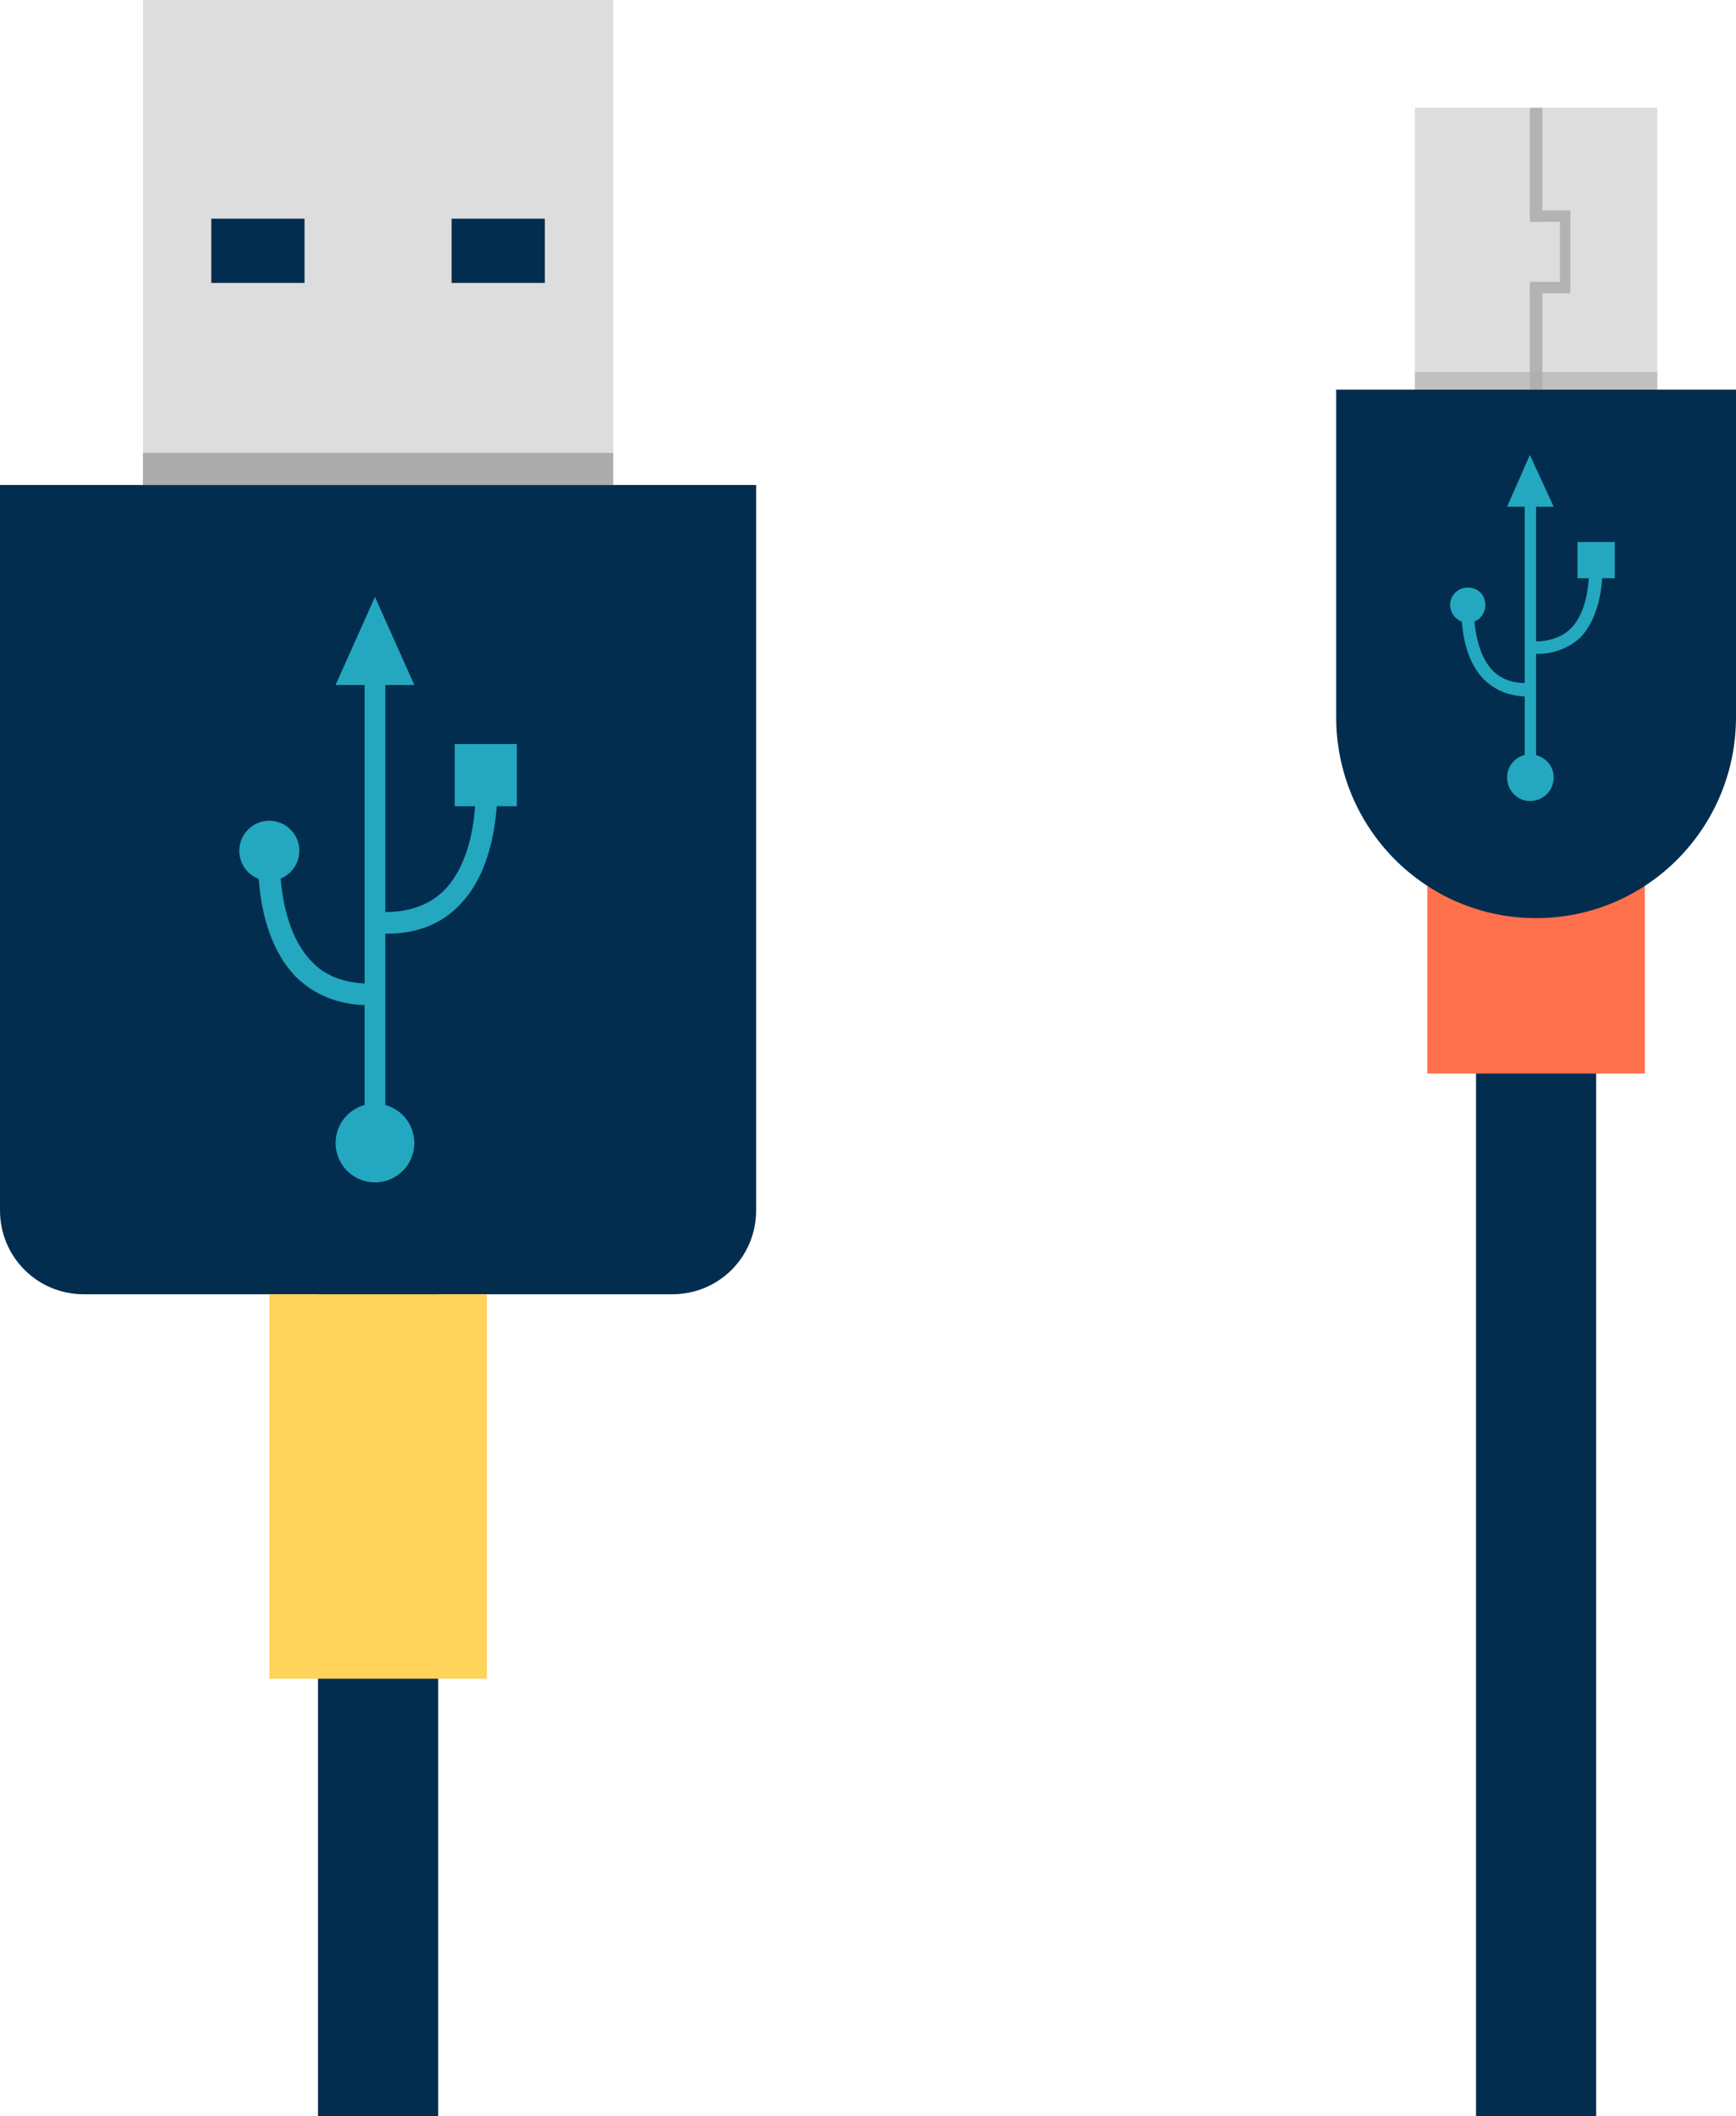 <?xml version="1.0" encoding="UTF-8"?>
<!DOCTYPE svg PUBLIC "-//W3C//DTD SVG 1.1//EN" "http://www.w3.org/Graphics/SVG/1.1/DTD/svg11.dtd">
<!-- Creator: CorelDRAW X7 -->
<svg xmlns="http://www.w3.org/2000/svg" xml:space="preserve" width="1.52in" height="1.852in" version="1.1" style="shape-rendering:geometricPrecision; text-rendering:geometricPrecision; image-rendering:optimizeQuality; fill-rule:evenodd; clip-rule:evenodd"
viewBox="0 0 1676 2042"
 xmlns:xlink="http://www.w3.org/1999/xlink">
 <defs>
  <style type="text/css">
   <![CDATA[
    .fil1 {fill:#032D4F;fill-rule:nonzero}
    .fil4 {fill:#23A8BF;fill-rule:nonzero}
    .fil3 {fill:#ACACAC;fill-rule:nonzero}
    .fil6 {fill:#B3B3B3;fill-rule:nonzero}
    .fil0 {fill:#DDDDDD;fill-rule:nonzero}
    .fil2 {fill:#FF704D;fill-rule:nonzero}
    .fil5 {fill:#FFD359;fill-rule:nonzero}
    .fil7 {fill:#ACACAC;fill-rule:nonzero;fill-opacity:0.6}
   ]]>
  </style>
 </defs>
 <g id="Objects">

  <polygon class="fil0" points="1600,380 1366,380 1366,104 1600,104 "/>
  <polygon class="fil1" points="1541,2042 1425,2042 1425,970 1541,970 "/>
  <polygon class="fil2" points="1588,1036 1378,1036 1378,850 1588,850 "/>
  <polygon class="fil0" points="592,468 138,468 138,0 592,0 "/>
  <polygon class="fil1" points="294,273 204,273 204,211 294,211 "/>
  <polygon class="fil1" points="526,273 436,273 436,211 526,211 "/>
  <polygon class="fil3" points="592,468 138,468 138,437 592,437 "/>
  <path class="fil1" d="M0 468l0 700c0,45 36,81 81,81l568 0c45,0 81,-36 81,-81l0 -700 -730 0z"/>
  <polygon class="fil4" points="372,1103 352,1103 352,651 372,651 "/>
  <path class="fil4" d="M400 1103c0,21 -17,38 -38,38 -21,0 -38,-17 -38,-38 0,-21 17,-38 38,-38 21,0 38,17 38,38z"/>
  <path class="fil4" d="M289 821c0,16 -13,29 -29,29 -16,0 -29,-13 -29,-29 0,-16 13,-29 29,-29 16,0 29,13 29,29z"/>
  <polygon class="fil4" points="362,576 324,661 400,661 "/>
  <path class="fil4" d="M356 970c-29,0 -53,-10 -71,-28 -41,-43 -36,-119 -35,-122l21 2c-1,0 -5,70 30,106 14,15 35,22 60,21l1 21c-2,0 -4,0 -6,0z"/>
  <path class="fil4" d="M374 901c-3,0 -5,0 -7,0l1 -21c25,1 46,-6 61,-21 35,-36 30,-105 30,-106l21 -2c0,3 5,80 -36,122 -18,19 -42,28 -70,28z"/>
  <polygon class="fil4" points="499,778 439,778 439,718 499,718 "/>
  <polygon class="fil1" points="423,2042 307,2042 307,1248 423,1248 "/>
  <polygon class="fil5" points="470,1620 260,1620 260,1249 470,1249 "/>
  <polygon class="fil6" points="1516,214 1477,214 1477,203 1516,203 "/>
  <polygon class="fil6" points="1489,214 1477,214 1477,104 1489,104 "/>
  <polygon class="fil6" points="1489,376 1477,376 1477,278 1489,278 "/>
  <polygon class="fil6" points="1516,283 1477,283 1477,272 1516,272 "/>
  <polygon class="fil6" points="1516,281 1506,281 1506,203 1516,203 "/>
  <polygon class="fil7" points="1600,386 1366,386 1366,359 1600,359 "/>
  <path class="fil1" d="M1676 376l0 316c0,107 -86,194 -193,194 -107,0 -193,-87 -193,-194l0 -316 386 0z"/>
  <polygon class="fil4" points="1483,750 1472,750 1472,483 1483,483 "/>
  <path class="fil4" d="M1500 750c0,13 -10,23 -23,23 -12,0 -22,-10 -22,-23 0,-12 10,-22 22,-22 13,0 23,10 23,22z"/>
  <path class="fil4" d="M1434 584c0,9 -7,17 -17,17 -9,0 -17,-8 -17,-17 0,-10 8,-17 17,-17 10,0 17,7 17,17z"/>
  <polygon class="fil4" points="1477,439 1455,489 1500,489 "/>
  <path class="fil4" d="M1474 672c-17,0 -31,-6 -42,-17 -24,-25 -21,-70 -21,-72l12 1c0,1 -2,42 18,63 9,9 21,13 36,12l1 13c-2,0 -3,0 -4,0z"/>
  <path class="fil4" d="M1484 631c-1,0 -2,0 -4,0l1 -12c15,0 27,-4 36,-13 20,-21 17,-62 17,-62l13 -1c0,2 3,46 -21,72 -11,10 -25,16 -42,16z"/>
  <polygon class="fil4" points="1559,558 1523,558 1523,523 1559,523 "/>
 </g>
</svg>
